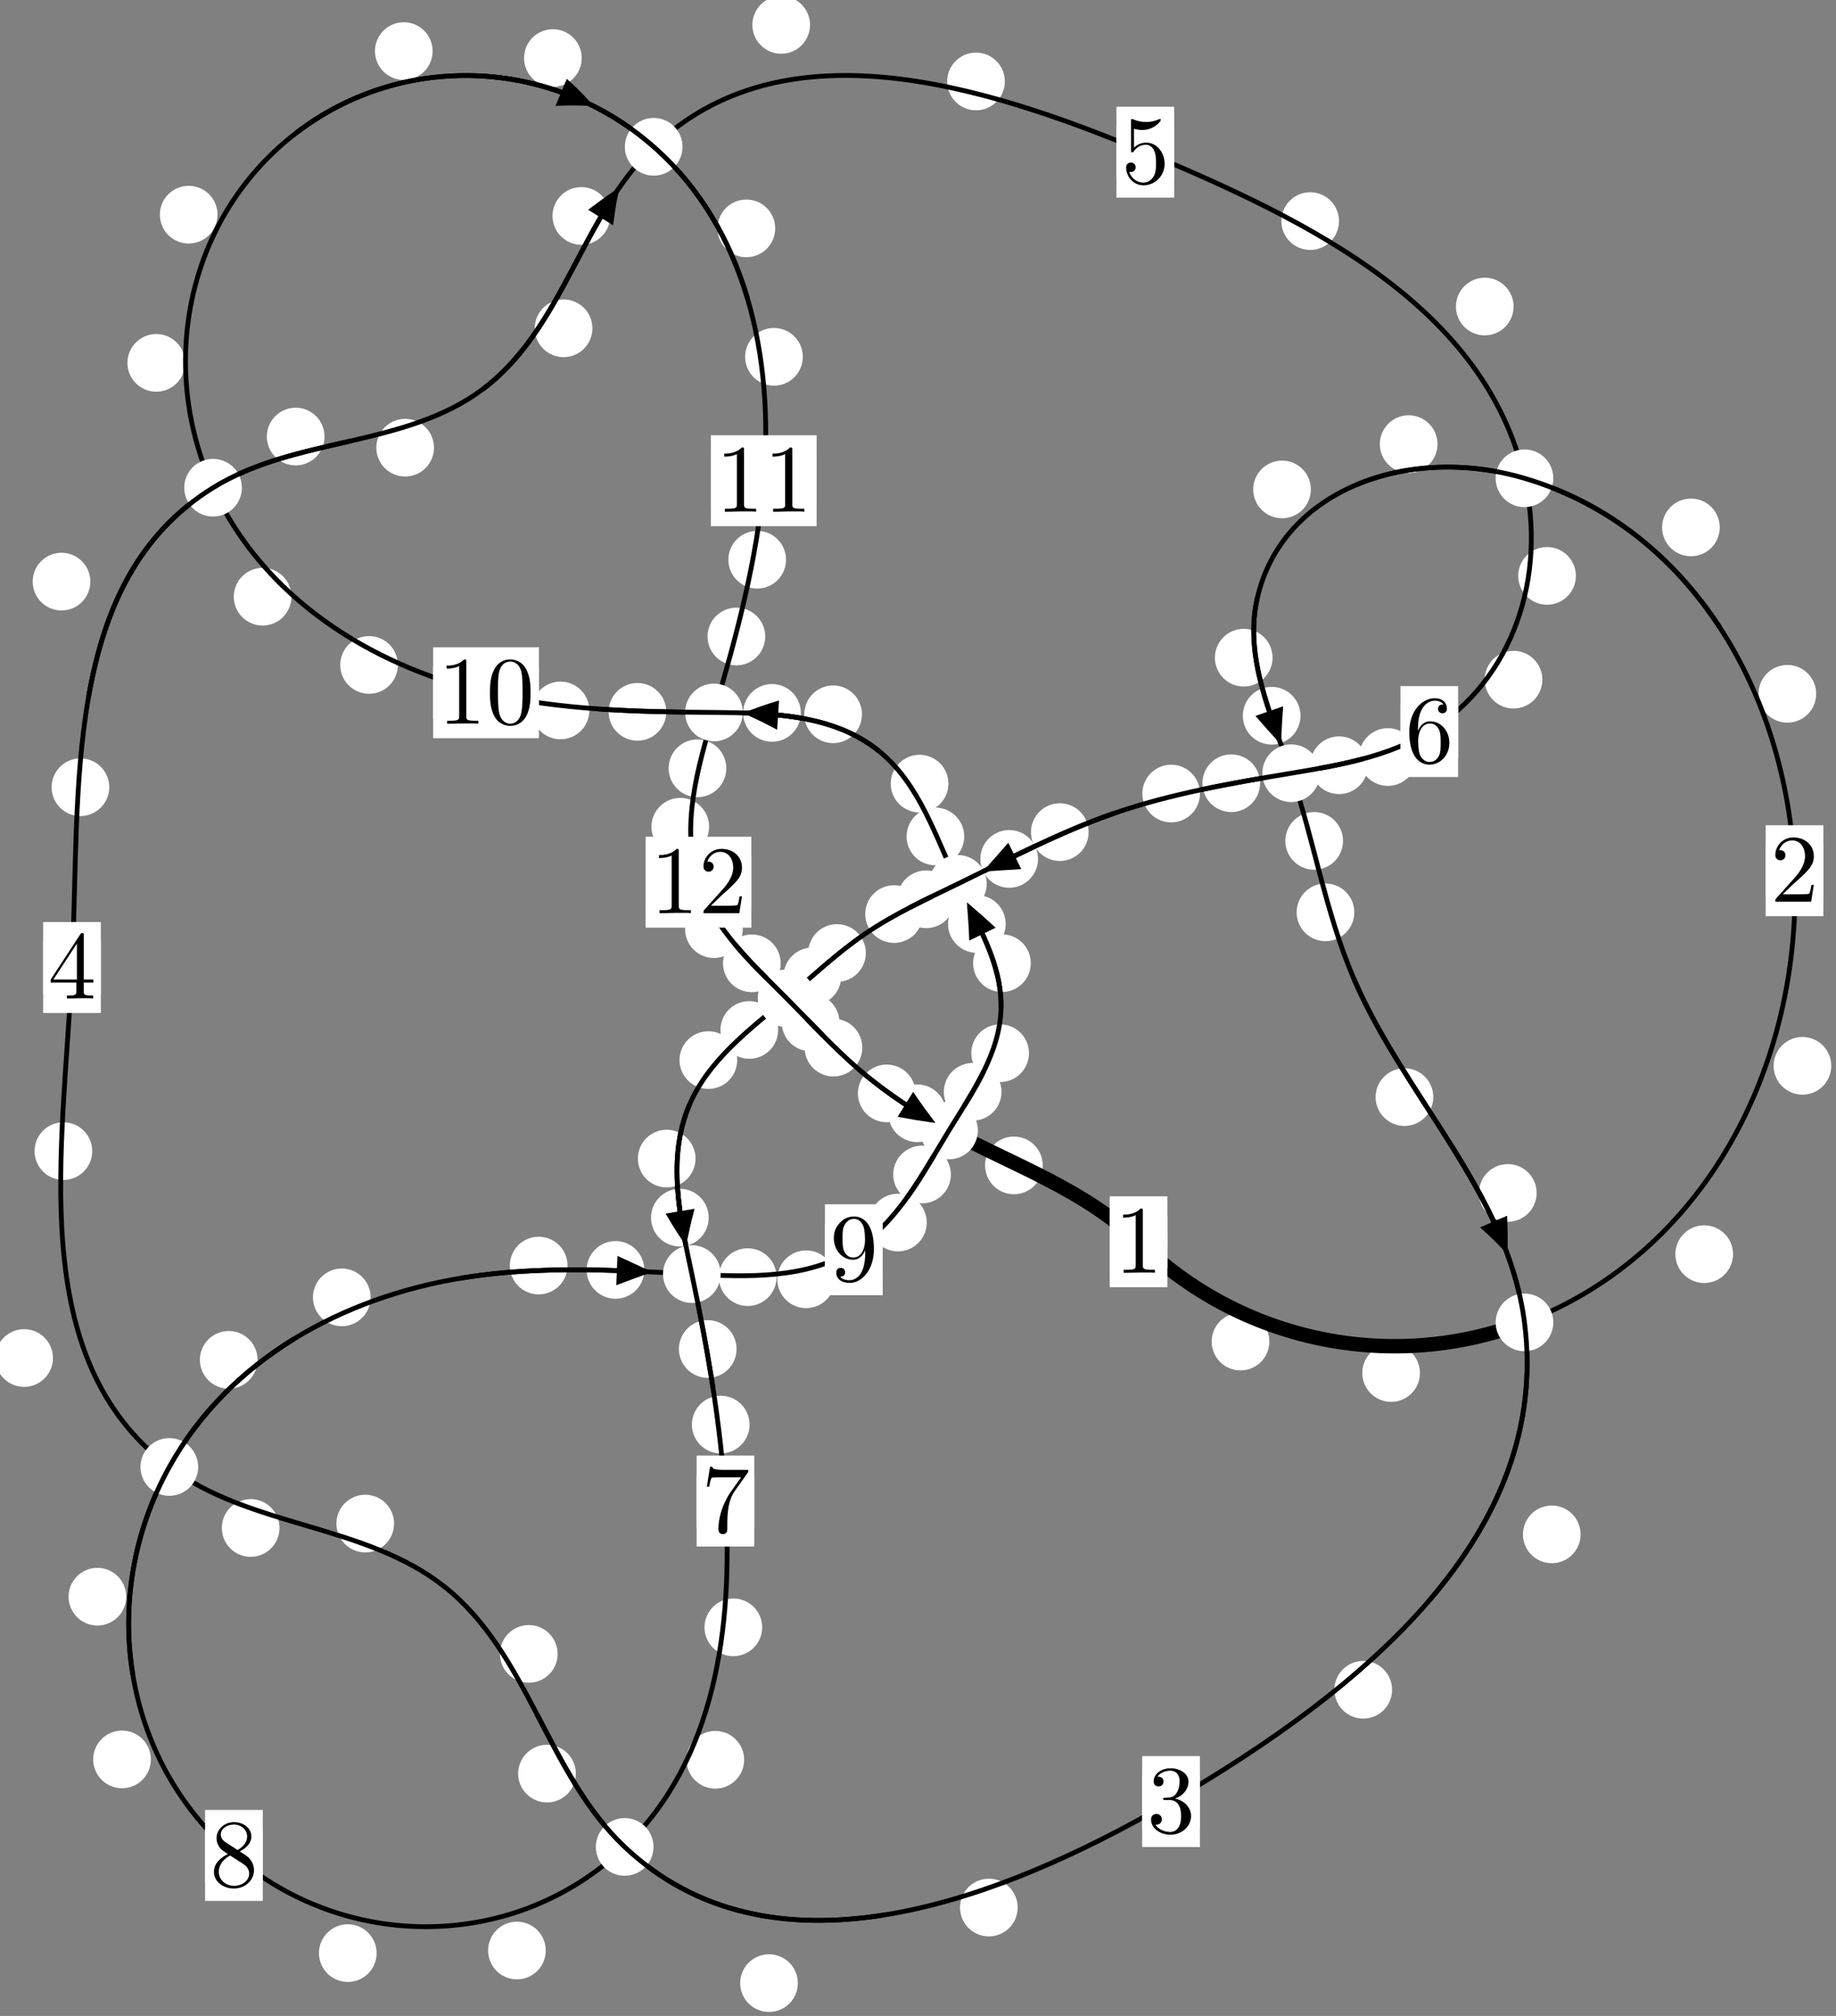 <?xml version="1.0"?>
<!-- Created by MetaPost 1.999 on 2021.07.05:2356 -->
<svg version="1.1" xmlns="http://www.w3.org/2000/svg" xmlns:xlink="http://www.w3.org/1999/xlink" width="190.286" height="208.851" viewBox="0 0 190.286 208.851">
<rect x="0" y="0" width="190.286" height="208.851" fill="#808080" stroke="none"/>
<!-- Original BoundingBox: -158.488724 -71.441132 31.797195 137.409637 -->
  <defs>
    <g transform="scale(0.01,0.01)" id="GLYPHcmr10_48">
      <path style="fill-rule: evenodd;" d="M460 -320C460 -400,455 -480,420 -554C374 -650,292 -666,250 -666C190 -666,117 -640,76 -547C44 -478,39 -400,39 -320C39 -245,43 -155,84 -79C127 2,200 22,249 22C303 22,379 1,423 -94C455 -163,460 -241,460 -320M249 -0C210 -0,151 -25,133 -121C122 -181,122 -273,122 -332C122 -396,122 -462,130 -516C149 -635,224 -644,249 -644C282 -644,348 -626,367 -527C377 -471,377 -395,377 -332C377 -257,377 -189,366 -125C351 -30,294 -0,249 -0"></path>
    </g>
    <g transform="scale(0.01,0.01)" id="GLYPHcmr10_49">
      <path style="fill-rule: evenodd;" d="M294 -640C294 -664,294 -666,271 -666C209 -602,121 -602,89 -602L89 -571C109 -571,168 -571,220 -597L220 -79C220 -43,217 -31,127 -31L95 -31L95 -0L257 -0L130 -3L217 -3L257 -3L297 -3L384 -3L419 -0L419 -31L387 -31C297 -31,294 -42,294 -79"></path>
    </g>
    <g transform="scale(0.01,0.01)" id="GLYPHcmr10_50">
      <path style="fill-rule: evenodd;" d="M127 -77L233 -180C389 -318,449 -372,449 -472C449 -586,359 -666,237 -666C124 -666,50 -574,50 -485C50 -429,100 -429,103 -429C120 -429,155 -441,155 -482C155 -508,137 -534,102 -534C94 -534,92 -534,89 -533C112 -598,166 -635,224 -635C315 -635,358 -554,358 -472C358 -392,308 -313,253 -251L61 -37C50 -26,50 -24,50 -0L421 -0L449 -174L424 -174C419 -144,412 -100,402 -85C395 -77,329 -77,307 -77"></path>
    </g>
    <g transform="scale(0.01,0.01)" id="GLYPHcmr10_51">
      <path style="fill-rule: evenodd;" d="M290 -352C372 -379,430 -449,430 -528C430 -610,342 -666,246 -666C145 -666,69 -606,69 -530C69 -497,91 -478,120 -478C151 -478,171 -500,171 -529C171 -579,124 -579,109 -579C140 -628,206 -641,242 -641C283 -641,338 -619,338 -529C338 -517,336 -459,310 -415C280 -367,246 -364,221 -363C213 -362,189 -360,182 -360C174 -359,167 -358,167 -348C167 -337,174 -337,191 -337L235 -337C317 -337,354 -269,354 -171C354 -35,285 -6,241 -6C198 -6,123 -23,88 -82C123 -77,154 -99,154 -137C154 -173,127 -193,98 -193C74 -193,42 -179,42 -135C42 -44,135 22,244 22C366 22,457 -69,457 -171C457 -253,394 -331,290 -352"></path>
    </g>
    <g transform="scale(0.01,0.01)" id="GLYPHcmr10_52">
      <path style="fill-rule: evenodd;" d="M294 -165L294 -78C294 -42,292 -31,218 -31L197 -31L197 -0L332 -0L238 -3L290 -3L332 -3L374 -3L427 -3L468 -0L468 -31L447 -31C373 -31,371 -42,371 -78L371 -165L471 -165L471 -196L371 -196L371 -651C371 -671,371 -677,355 -677C346 -677,343 -677,335 -665L28 -196L28 -165M300 -196L56 -196L300 -569"></path>
    </g>
    <g transform="scale(0.01,0.01)" id="GLYPHcmr10_53">
      <path style="fill-rule: evenodd;" d="M449 -201C449 -320,367 -420,259 -420C211 -420,168 -404,132 -369L132 -564C152 -558,185 -551,217 -551C340 -551,410 -642,410 -655C410 -661,407 -666,400 -666C399 -666,397 -666,392 -663C372 -654,323 -634,256 -634C216 -634,170 -641,123 -662C115 -665,113 -665,111 -665C101 -665,101 -657,101 -641L101 -345C101 -327,101 -319,115 -319C122 -319,124 -322,128 -328C139 -344,176 -398,257 -398C309 -398,334 -352,342 -334C358 -297,360 -258,360 -208C360 -173,360 -113,336 -71C312 -32,275 -6,229 -6C156 -6,99 -59,82 -118C85 -117,88 -116,99 -116C132 -116,149 -141,149 -165C149 -189,132 -214,99 -214C85 -214,50 -207,50 -161C50 -75,119 22,231 22C347 22,449 -74,449 -201"></path>
    </g>
    <g transform="scale(0.01,0.01)" id="GLYPHcmr10_54">
      <path style="fill-rule: evenodd;" d="M132 -328L132 -352C132 -605,256 -641,307 -641C331 -641,373 -635,395 -601C380 -601,340 -601,340 -556C340 -525,364 -510,386 -510C402 -510,432 -519,432 -558C432 -618,388 -666,305 -666C177 -666,42 -537,42 -316C42 -49,158 22,251 22C362 22,457 -72,457 -204C457 -331,368 -427,257 -427C189 -427,152 -376,132 -328M251 -6C188 -6,158 -66,152 -81C134 -128,134 -208,134 -226C134 -304,166 -404,256 -404C272 -404,318 -404,349 -342C367 -305,367 -254,367 -205C367 -157,367 -107,350 -71C320 -11,274 -6,251 -6"></path>
    </g>
    <g transform="scale(0.01,0.01)" id="GLYPHcmr10_55">
      <path style="fill-rule: evenodd;" d="M476 -609C485 -621,485 -623,485 -644L242 -644C120 -644,118 -657,114 -676L89 -676L56 -470L81 -470C84 -486,93 -549,106 -561C113 -567,191 -567,204 -567L411 -567C400 -551,321 -442,299 -409C209 -274,176 -135,176 -33C176 -23,176 22,222 22C268 22,268 -23,268 -33L268 -84C268 -139,271 -194,279 -248C283 -271,297 -357,341 -419"></path>
    </g>
    <g transform="scale(0.01,0.01)" id="GLYPHcmr10_56">
      <path style="fill-rule: evenodd;" d="M163 -457C117 -487,113 -521,113 -538C113 -599,178 -641,249 -641C322 -641,386 -589,386 -517C386 -460,347 -412,287 -377M309 -362C381 -399,430 -451,430 -517C430 -609,341 -666,250 -666C150 -666,69 -592,69 -499C69 -481,71 -436,113 -389C124 -377,161 -352,186 -335C128 -306,42 -250,42 -151C42 -45,144 22,249 22C362 22,457 -61,457 -168C457 -204,446 -249,408 -291C389 -312,373 -322,309 -362M209 -320L332 -242C360 -223,407 -193,407 -132C407 -58,332 -6,250 -6C164 -6,92 -68,92 -151C92 -209,124 -273,209 -320"></path>
    </g>
    <g transform="scale(0.01,0.01)" id="GLYPHcmr10_57">
      <path style="fill-rule: evenodd;" d="M367 -318L367 -286C367 -52,263 -6,205 -6C188 -6,134 -8,107 -42C151 -42,159 -71,159 -88C159 -119,135 -134,113 -134C97 -134,67 -125,67 -86C67 -19,121 22,206 22C335 22,457 -114,457 -329C457 -598,342 -666,253 -666C198 -666,149 -648,106 -603C65 -558,42 -516,42 -441C42 -316,130 -218,242 -218C303 -218,344 -260,367 -318M243 -241C227 -241,181 -241,150 -304C132 -341,132 -391,132 -440C132 -494,132 -541,153 -578C180 -628,218 -641,253 -641C299 -641,332 -607,349 -562C361 -530,365 -467,365 -421C365 -338,331 -241,243 -241"></path>
    </g>
  </defs>
  <path d="M131.556 138.987C131.556 138.194,131.241 137.434,130.681 136.874C130.12 136.313,129.36 135.998,128.567 135.998C127.775 135.998,127.015 136.313,126.454 136.874C125.894 137.434,125.579 138.194,125.579 138.987C125.579 139.78,125.894 140.54,126.454 141.1C127.015 141.661,127.775 141.976,128.567 141.976C129.36 141.976,130.12 141.661,130.681 141.1C131.241 140.54,131.556 139.78,131.556 138.987Z" style="fill: rgb(100%,100%,100%);stroke: none;"></path>
  <path d="M120.986 128.65C120.986 127.857,120.672 127.097,120.111 126.537C119.551 125.976,118.79 125.661,117.998 125.661C117.205 125.661,116.445 125.976,115.884 126.537C115.324 127.097,115.009 127.857,115.009 128.65C115.009 129.443,115.324 130.203,115.884 130.763C116.445 131.324,117.205 131.639,117.998 131.639C118.79 131.639,119.551 131.324,120.111 130.763C120.672 130.203,120.986 129.443,120.986 128.65Z" style="fill: rgb(100%,100%,100%);stroke: none;"></path>
  <path d="M179.616 129.932C179.616 129.139,179.301 128.379,178.74 127.818C178.18 127.258,177.42 126.943,176.627 126.943C175.834 126.943,175.074 127.258,174.514 127.818C173.953 128.379,173.638 129.139,173.638 129.932C173.638 130.724,173.953 131.484,174.514 132.045C175.074 132.605,175.834 132.92,176.627 132.92C177.42 132.92,178.18 132.605,178.74 132.045C179.301 131.484,179.616 130.724,179.616 129.932Z" style="fill: rgb(100%,100%,100%);stroke: none;"></path>
  <path d="M147.166 142.245C147.166 141.453,146.852 140.692,146.291 140.132C145.731 139.571,144.97 139.257,144.178 139.257C143.385 139.257,142.625 139.571,142.064 140.132C141.504 140.692,141.189 141.453,141.189 142.245C141.189 143.038,141.504 143.798,142.064 144.359C142.625 144.919,143.385 145.234,144.178 145.234C144.97 145.234,145.731 144.919,146.291 144.359C146.852 143.798,147.166 143.038,147.166 142.245Z" style="fill: rgb(100%,100%,100%);stroke: none;"></path>
  <path d="M188.234 71.879C188.234 71.086,187.92 70.326,187.359 69.766C186.799 69.205,186.038 68.89,185.246 68.89C184.453 68.89,183.693 69.205,183.132 69.766C182.572 70.326,182.257 71.086,182.257 71.879C182.257 72.672,182.572 73.432,183.132 73.992C183.693 74.553,184.453 74.868,185.246 74.868C186.038 74.868,186.799 74.553,187.359 73.992C187.92 73.432,188.234 72.672,188.234 71.879Z" style="fill: rgb(100%,100%,100%);stroke: none;"></path>
  <path d="M189.797 110.42C189.797 109.628,189.482 108.868,188.922 108.307C188.361 107.747,187.601 107.432,186.808 107.432C186.016 107.432,185.256 107.747,184.695 108.307C184.135 108.868,183.82 109.628,183.82 110.42C183.82 111.213,184.135 111.973,184.695 112.534C185.256 113.094,186.016 113.409,186.808 113.409C187.601 113.409,188.361 113.094,188.922 112.534C189.482 111.973,189.797 111.213,189.797 110.42Z" style="fill: rgb(100%,100%,100%);stroke: none;"></path>
  <path d="M148.986 46.011C148.986 45.218,148.671 44.458,148.11 43.898C147.55 43.337,146.79 43.022,145.997 43.022C145.204 43.022,144.444 43.337,143.884 43.898C143.323 44.458,143.008 45.218,143.008 46.011C143.008 46.804,143.323 47.564,143.884 48.124C144.444 48.685,145.204 49,145.997 49C146.79 49,147.55 48.685,148.11 48.124C148.671 47.564,148.986 46.804,148.986 46.011Z" style="fill: rgb(100%,100%,100%);stroke: none;"></path>
  <path d="M178.239 54.64C178.239 53.847,177.924 53.087,177.364 52.526C176.804 51.966,176.043 51.651,175.251 51.651C174.458 51.651,173.698 51.966,173.137 52.526C172.577 53.087,172.262 53.847,172.262 54.64C172.262 55.432,172.577 56.193,173.137 56.753C173.698 57.314,174.458 57.628,175.251 57.628C176.043 57.628,176.804 57.314,177.364 56.753C177.924 56.193,178.239 55.432,178.239 54.64Z" style="fill: rgb(100%,100%,100%);stroke: none;"></path>
  <path d="M131.891 68.136C131.891 67.343,131.576 66.583,131.015 66.023C130.455 65.462,129.695 65.147,128.902 65.147C128.109 65.147,127.349 65.462,126.789 66.023C126.228 66.583,125.913 67.343,125.913 68.136C125.913 68.929,126.228 69.689,126.789 70.249C127.349 70.81,128.109 71.125,128.902 71.125C129.695 71.125,130.455 70.81,131.015 70.249C131.576 69.689,131.891 68.929,131.891 68.136Z" style="fill: rgb(100%,100%,100%);stroke: none;"></path>
  <path d="M135.86 50.705C135.86 49.913,135.545 49.153,134.985 48.592C134.425 48.032,133.664 47.717,132.872 47.717C132.079 47.717,131.319 48.032,130.758 48.592C130.198 49.153,129.883 49.913,129.883 50.705C129.883 51.498,130.198 52.258,130.758 52.819C131.319 53.379,132.079 53.694,132.872 53.694C133.664 53.694,134.425 53.379,134.985 52.819C135.545 52.258,135.86 51.498,135.86 50.705Z" style="fill: rgb(100%,100%,100%);stroke: none;"></path>
  <path d="M139.192 87.117C139.192 86.325,138.877 85.565,138.316 85.004C137.756 84.444,136.996 84.129,136.203 84.129C135.41 84.129,134.65 84.444,134.09 85.004C133.529 85.565,133.214 86.325,133.214 87.117C133.214 87.91,133.529 88.67,134.09 89.231C134.65 89.791,135.41 90.106,136.203 90.106C136.996 90.106,137.756 89.791,138.316 89.231C138.877 88.67,139.192 87.91,139.192 87.117Z" style="fill: rgb(100%,100%,100%);stroke: none;"></path>
  <path d="M134.785 74.149C134.785 73.357,134.47 72.597,133.91 72.036C133.349 71.476,132.589 71.161,131.796 71.161C131.004 71.161,130.243 71.476,129.683 72.036C129.122 72.597,128.808 73.357,128.808 74.149C128.808 74.942,129.122 75.702,129.683 76.263C130.243 76.823,131.004 77.138,131.796 77.138C132.589 77.138,133.349 76.823,133.91 76.263C134.47 75.702,134.785 74.942,134.785 74.149Z" style="fill: rgb(100%,100%,100%);stroke: none;"></path>
  <path d="M148.549 113.66C148.549 112.868,148.234 112.107,147.673 111.547C147.113 110.986,146.353 110.672,145.56 110.672C144.767 110.672,144.007 110.986,143.447 111.547C142.886 112.107,142.571 112.868,142.571 113.66C142.571 114.453,142.886 115.213,143.447 115.774C144.007 116.334,144.767 116.649,145.56 116.649C146.353 116.649,147.113 116.334,147.673 115.774C148.234 115.213,148.549 114.453,148.549 113.66Z" style="fill: rgb(100%,100%,100%);stroke: none;"></path>
  <path d="M140.362 94.518C140.362 93.725,140.047 92.965,139.486 92.404C138.926 91.844,138.165 91.529,137.373 91.529C136.58 91.529,135.82 91.844,135.259 92.404C134.699 92.965,134.384 93.725,134.384 94.518C134.384 95.31,134.699 96.07,135.259 96.631C135.82 97.191,136.58 97.506,137.373 97.506C138.165 97.506,138.926 97.191,139.486 96.631C140.047 96.07,140.362 95.31,140.362 94.518Z" style="fill: rgb(100%,100%,100%);stroke: none;"></path>
  <path d="M163.817 158.962C163.817 158.169,163.502 157.409,162.942 156.848C162.381 156.288,161.621 155.973,160.828 155.973C160.036 155.973,159.275 156.288,158.715 156.848C158.155 157.409,157.84 158.169,157.84 158.962C157.84 159.754,158.155 160.514,158.715 161.075C159.275 161.635,160.036 161.95,160.828 161.95C161.621 161.95,162.381 161.635,162.942 161.075C163.502 160.514,163.817 159.754,163.817 158.962Z" style="fill: rgb(100%,100%,100%);stroke: none;"></path>
  <path d="M159.262 123.59C159.262 122.797,158.947 122.037,158.386 121.476C157.826 120.916,157.066 120.601,156.273 120.601C155.48 120.601,154.72 120.916,154.16 121.476C153.599 122.037,153.284 122.797,153.284 123.59C153.284 124.382,153.599 125.142,154.16 125.703C154.72 126.263,155.48 126.578,156.273 126.578C157.066 126.578,157.826 126.263,158.386 125.703C158.947 125.142,159.262 124.382,159.262 123.59Z" style="fill: rgb(100%,100%,100%);stroke: none;"></path>
  <path d="M105.474 197.622C105.474 196.83,105.159 196.069,104.599 195.509C104.038 194.948,103.278 194.633,102.485 194.633C101.693 194.633,100.933 194.948,100.372 195.509C99.812 196.069,99.497 196.83,99.497 197.622C99.497 198.415,99.812 199.175,100.372 199.736C100.933 200.296,101.693 200.611,102.485 200.611C103.278 200.611,104.038 200.296,104.599 199.736C105.159 199.175,105.474 198.415,105.474 197.622Z" style="fill: rgb(100%,100%,100%);stroke: none;"></path>
  <path d="M144.278 175.06C144.278 174.267,143.963 173.507,143.402 172.946C142.842 172.386,142.082 172.071,141.289 172.071C140.496 172.071,139.736 172.386,139.176 172.946C138.615 173.507,138.3 174.267,138.3 175.06C138.3 175.852,138.615 176.612,139.176 177.173C139.736 177.733,140.496 178.048,141.289 178.048C142.082 178.048,142.842 177.733,143.402 177.173C143.963 176.612,144.278 175.852,144.278 175.06Z" style="fill: rgb(100%,100%,100%);stroke: none;"></path>
  <path d="M59.68 183.747C59.68 182.954,59.365 182.194,58.805 181.633C58.244 181.073,57.484 180.758,56.691 180.758C55.899 180.758,55.139 181.073,54.578 181.633C54.018 182.194,53.703 182.954,53.703 183.747C53.703 184.539,54.018 185.3,54.578 185.86C55.139 186.421,55.899 186.736,56.691 186.736C57.484 186.736,58.244 186.421,58.805 185.86C59.365 185.3,59.68 184.539,59.68 183.747Z" style="fill: rgb(100%,100%,100%);stroke: none;"></path>
  <path d="M82.691 205.452C82.691 204.66,82.376 203.9,81.816 203.339C81.255 202.779,80.495 202.464,79.703 202.464C78.91 202.464,78.15 202.779,77.589 203.339C77.029 203.9,76.714 204.66,76.714 205.452C76.714 206.245,77.029 207.005,77.589 207.566C78.15 208.126,78.91 208.441,79.703 208.441C80.495 208.441,81.255 208.126,81.816 207.566C82.376 207.005,82.691 206.245,82.691 205.452Z" style="fill: rgb(100%,100%,100%);stroke: none;"></path>
  <path d="M40.843 157.843C40.843 157.05,40.528 156.29,39.968 155.729C39.407 155.169,38.647 154.854,37.854 154.854C37.062 154.854,36.301 155.169,35.741 155.729C35.18 156.29,34.865 157.05,34.865 157.843C34.865 158.635,35.18 159.396,35.741 159.956C36.301 160.516,37.062 160.831,37.854 160.831C38.647 160.831,39.407 160.516,39.968 159.956C40.528 159.396,40.843 158.635,40.843 157.843Z" style="fill: rgb(100%,100%,100%);stroke: none;"></path>
  <path d="M57.794 171.344C57.794 170.551,57.479 169.791,56.919 169.23C56.358 168.67,55.598 168.355,54.806 168.355C54.013 168.355,53.253 168.67,52.692 169.23C52.132 169.791,51.817 170.551,51.817 171.344C51.817 172.136,52.132 172.897,52.692 173.457C53.253 174.017,54.013 174.332,54.806 174.332C55.598 174.332,56.358 174.017,56.919 173.457C57.479 172.897,57.794 172.136,57.794 171.344Z" style="fill: rgb(100%,100%,100%);stroke: none;"></path>
  <path d="M5.489 140.692C5.489 139.899,5.174 139.139,4.613 138.579C4.053 138.018,3.293 137.703,2.5 137.703C1.707 137.703,0.947 138.018,0.387 138.579C-0.174 139.139,-0.489 139.899,-0.489 140.692C-0.489 141.485,-0.174 142.245,0.387 142.805C0.947 143.366,1.707 143.681,2.5 143.681C3.293 143.681,4.053 143.366,4.613 142.805C5.174 142.245,5.489 141.485,5.489 140.692Z" style="fill: rgb(100%,100%,100%);stroke: none;"></path>
  <path d="M28.967 158.298C28.967 157.506,28.653 156.745,28.092 156.185C27.532 155.624,26.771 155.31,25.979 155.31C25.186 155.31,24.426 155.624,23.865 156.185C23.305 156.745,22.99 157.506,22.99 158.298C22.99 159.091,23.305 159.851,23.865 160.412C24.426 160.972,25.186 161.287,25.979 161.287C26.771 161.287,27.532 160.972,28.092 160.412C28.653 159.851,28.967 159.091,28.967 158.298Z" style="fill: rgb(100%,100%,100%);stroke: none;"></path>
  <path d="M11.325 81.556C11.325 80.763,11.01 80.003,10.45 79.443C9.889 78.882,9.129 78.567,8.336 78.567C7.544 78.567,6.784 78.882,6.223 79.443C5.663 80.003,5.348 80.763,5.348 81.556C5.348 82.349,5.663 83.109,6.223 83.669C6.784 84.23,7.544 84.545,8.336 84.545C9.129 84.545,9.889 84.23,10.45 83.669C11.01 83.109,11.325 82.349,11.325 81.556Z" style="fill: rgb(100%,100%,100%);stroke: none;"></path>
  <path d="M9.559 119.256C9.559 118.464,9.244 117.703,8.684 117.143C8.123 116.582,7.363 116.268,6.571 116.268C5.778 116.268,5.018 116.582,4.457 117.143C3.897 117.703,3.582 118.464,3.582 119.256C3.582 120.049,3.897 120.809,4.457 121.37C5.018 121.93,5.778 122.245,6.571 122.245C7.363 122.245,8.123 121.93,8.684 121.37C9.244 120.809,9.559 120.049,9.559 119.256Z" style="fill: rgb(100%,100%,100%);stroke: none;"></path>
  <path d="M33.634 45.226C33.634 44.433,33.319 43.673,32.758 43.113C32.198 42.552,31.438 42.237,30.645 42.237C29.852 42.237,29.092 42.552,28.532 43.113C27.971 43.673,27.656 44.433,27.656 45.226C27.656 46.019,27.971 46.779,28.532 47.339C29.092 47.9,29.852 48.215,30.645 48.215C31.438 48.215,32.198 47.9,32.758 47.339C33.319 46.779,33.634 46.019,33.634 45.226Z" style="fill: rgb(100%,100%,100%);stroke: none;"></path>
  <path d="M9.364 60.255C9.364 59.462,9.049 58.702,8.489 58.142C7.928 57.581,7.168 57.266,6.375 57.266C5.583 57.266,4.822 57.581,4.262 58.142C3.701 58.702,3.387 59.462,3.387 60.255C3.387 61.048,3.701 61.808,4.262 62.368C4.822 62.929,5.583 63.244,6.375 63.244C7.168 63.244,7.928 62.929,8.489 62.368C9.049 61.808,9.364 61.048,9.364 60.255Z" style="fill: rgb(100%,100%,100%);stroke: none;"></path>
  <path d="M61.398 34.012C61.398 33.22,61.083 32.459,60.523 31.899C59.962 31.339,59.202 31.024,58.409 31.024C57.617 31.024,56.857 31.339,56.296 31.899C55.736 32.459,55.421 33.22,55.421 34.012C55.421 34.805,55.736 35.565,56.296 36.126C56.857 36.686,57.617 37.001,58.409 37.001C59.202 37.001,59.962 36.686,60.523 36.126C61.083 35.565,61.398 34.805,61.398 34.012Z" style="fill: rgb(100%,100%,100%);stroke: none;"></path>
  <path d="M44.979 46.38C44.979 45.588,44.664 44.828,44.104 44.267C43.543 43.707,42.783 43.392,41.99 43.392C41.198 43.392,40.438 43.707,39.877 44.267C39.317 44.828,39.002 45.588,39.002 46.38C39.002 47.173,39.317 47.933,39.877 48.494C40.438 49.054,41.198 49.369,41.99 49.369C42.783 49.369,43.543 49.054,44.104 48.494C44.664 47.933,44.979 47.173,44.979 46.38Z" style="fill: rgb(100%,100%,100%);stroke: none;"></path>
  <path d="M83.954 2.579C83.954 1.786,83.639 1.026,83.078 0.466C82.518 -0.095,81.758 -0.41,80.965 -0.41C80.172 -0.41,79.412 -0.095,78.852 0.466C78.291 1.026,77.976 1.786,77.976 2.579C77.976 3.372,78.291 4.132,78.852 4.692C79.412 5.253,80.172 5.568,80.965 5.568C81.758 5.568,82.518 5.253,83.078 4.692C83.639 4.132,83.954 3.372,83.954 2.579Z" style="fill: rgb(100%,100%,100%);stroke: none;"></path>
  <path d="M63.24 22.371C63.24 21.578,62.925 20.818,62.364 20.258C61.804 19.697,61.044 19.382,60.251 19.382C59.458 19.382,58.698 19.697,58.138 20.258C57.577 20.818,57.262 21.578,57.262 22.371C57.262 23.164,57.577 23.924,58.138 24.484C58.698 25.045,59.458 25.36,60.251 25.36C61.044 25.36,61.804 25.045,62.364 24.484C62.925 23.924,63.24 23.164,63.24 22.371Z" style="fill: rgb(100%,100%,100%);stroke: none;"></path>
  <path d="M138.778 22.906C138.778 22.113,138.463 21.353,137.903 20.792C137.342 20.232,136.582 19.917,135.789 19.917C134.997 19.917,134.236 20.232,133.676 20.792C133.115 21.353,132.801 22.113,132.801 22.906C132.801 23.698,133.115 24.458,133.676 25.019C134.236 25.579,134.997 25.894,135.789 25.894C136.582 25.894,137.342 25.579,137.903 25.019C138.463 24.458,138.778 23.698,138.778 22.906Z" style="fill: rgb(100%,100%,100%);stroke: none;"></path>
  <path d="M104.143 8.439C104.143 7.646,103.828 6.886,103.268 6.326C102.708 5.765,101.947 5.45,101.155 5.45C100.362 5.45,99.602 5.765,99.041 6.326C98.481 6.886,98.166 7.646,98.166 8.439C98.166 9.232,98.481 9.992,99.041 10.552C99.602 11.113,100.362 11.428,101.155 11.428C101.947 11.428,102.708 11.113,103.268 10.552C103.828 9.992,104.143 9.232,104.143 8.439Z" style="fill: rgb(100%,100%,100%);stroke: none;"></path>
  <path d="M163.329 59.663C163.329 58.87,163.014 58.11,162.453 57.55C161.893 56.989,161.133 56.674,160.34 56.674C159.547 56.674,158.787 56.989,158.227 57.55C157.666 58.11,157.351 58.87,157.351 59.663C157.351 60.456,157.666 61.216,158.227 61.776C158.787 62.337,159.547 62.652,160.34 62.652C161.133 62.652,161.893 62.337,162.453 61.776C163.014 61.216,163.329 60.456,163.329 59.663Z" style="fill: rgb(100%,100%,100%);stroke: none;"></path>
  <path d="M156.871 31.758C156.871 30.966,156.556 30.206,155.996 29.645C155.436 29.085,154.675 28.77,153.883 28.77C153.09 28.77,152.33 29.085,151.769 29.645C151.209 30.206,150.894 30.966,150.894 31.758C150.894 32.551,151.209 33.311,151.769 33.872C152.33 34.432,153.09 34.747,153.883 34.747C154.675 34.747,155.436 34.432,155.996 33.872C156.556 33.311,156.871 32.551,156.871 31.758Z" style="fill: rgb(100%,100%,100%);stroke: none;"></path>
  <path d="M146.829 78.43C146.829 77.637,146.514 76.877,145.954 76.317C145.393 75.756,144.633 75.441,143.84 75.441C143.048 75.441,142.288 75.756,141.727 76.317C141.167 76.877,140.852 77.637,140.852 78.43C140.852 79.223,141.167 79.983,141.727 80.543C142.288 81.104,143.048 81.419,143.84 81.419C144.633 81.419,145.393 81.104,145.954 80.543C146.514 79.983,146.829 79.223,146.829 78.43Z" style="fill: rgb(100%,100%,100%);stroke: none;"></path>
  <path d="M159.852 70.413C159.852 69.62,159.537 68.86,158.976 68.299C158.416 67.739,157.656 67.424,156.863 67.424C156.07 67.424,155.31 67.739,154.75 68.299C154.189 68.86,153.874 69.62,153.874 70.413C153.874 71.205,154.189 71.966,154.75 72.526C155.31 73.087,156.07 73.402,156.863 73.402C157.656 73.402,158.416 73.087,158.976 72.526C159.537 71.966,159.852 71.205,159.852 70.413Z" style="fill: rgb(100%,100%,100%);stroke: none;"></path>
  <path d="M130.599 81.142C130.599 80.349,130.284 79.589,129.724 79.029C129.163 78.468,128.403 78.153,127.611 78.153C126.818 78.153,126.058 78.468,125.497 79.029C124.937 79.589,124.622 80.349,124.622 81.142C124.622 81.935,124.937 82.695,125.497 83.255C126.058 83.816,126.818 84.131,127.611 84.131C128.403 84.131,129.163 83.816,129.724 83.255C130.284 82.695,130.599 81.935,130.599 81.142Z" style="fill: rgb(100%,100%,100%);stroke: none;"></path>
  <path d="M141.771 79.277C141.771 78.485,141.456 77.725,140.895 77.164C140.335 76.604,139.575 76.289,138.782 76.289C137.989 76.289,137.229 76.604,136.669 77.164C136.108 77.725,135.793 78.485,135.793 79.277C135.793 80.07,136.108 80.83,136.669 81.391C137.229 81.951,137.989 82.266,138.782 82.266C139.575 82.266,140.335 81.951,140.895 81.391C141.456 80.83,141.771 80.07,141.771 79.277Z" style="fill: rgb(100%,100%,100%);stroke: none;"></path>
  <path d="M112.828 86.209C112.828 85.416,112.513 84.656,111.953 84.095C111.392 83.535,110.632 83.22,109.839 83.22C109.047 83.22,108.287 83.535,107.726 84.095C107.166 84.656,106.851 85.416,106.851 86.209C106.851 87.001,107.166 87.761,107.726 88.322C108.287 88.882,109.047 89.197,109.839 89.197C110.632 89.197,111.392 88.882,111.953 88.322C112.513 87.761,112.828 87.001,112.828 86.209Z" style="fill: rgb(100%,100%,100%);stroke: none;"></path>
  <path d="M124.372 82.212C124.372 81.419,124.057 80.659,123.497 80.099C122.936 79.538,122.176 79.223,121.384 79.223C120.591 79.223,119.831 79.538,119.27 80.099C118.71 80.659,118.395 81.419,118.395 82.212C118.395 83.005,118.71 83.765,119.27 84.325C119.831 84.886,120.591 85.201,121.384 85.201C122.176 85.201,122.936 84.886,123.497 84.325C124.057 83.765,124.372 83.005,124.372 82.212Z" style="fill: rgb(100%,100%,100%);stroke: none;"></path>
  <path d="M98.979 93.166C98.979 92.373,98.664 91.613,98.104 91.052C97.543 90.492,96.783 90.177,95.99 90.177C95.198 90.177,94.438 90.492,93.877 91.052C93.317 91.613,93.002 92.373,93.002 93.166C93.002 93.958,93.317 94.719,93.877 95.279C94.438 95.84,95.198 96.154,95.99 96.154C96.783 96.154,97.543 95.84,98.104 95.279C98.664 94.719,98.979 93.958,98.979 93.166Z" style="fill: rgb(100%,100%,100%);stroke: none;"></path>
  <path d="M107.583 88.984C107.583 88.191,107.268 87.431,106.707 86.871C106.147 86.31,105.387 85.995,104.594 85.995C103.801 85.995,103.041 86.31,102.481 86.871C101.92 87.431,101.605 88.191,101.605 88.984C101.605 89.777,101.92 90.537,102.481 91.097C103.041 91.658,103.801 91.973,104.594 91.973C105.387 91.973,106.147 91.658,106.707 91.097C107.268 90.537,107.583 89.777,107.583 88.984Z" style="fill: rgb(100%,100%,100%);stroke: none;"></path>
  <path d="M89.737 98.733C89.737 97.94,89.422 97.18,88.861 96.62C88.301 96.059,87.541 95.744,86.748 95.744C85.955 95.744,85.195 96.059,84.635 96.62C84.074 97.18,83.759 97.94,83.759 98.733C83.759 99.526,84.074 100.286,84.635 100.846C85.195 101.407,85.955 101.722,86.748 101.722C87.541 101.722,88.301 101.407,88.861 100.846C89.422 100.286,89.737 99.526,89.737 98.733Z" style="fill: rgb(100%,100%,100%);stroke: none;"></path>
  <path d="M95.65 94.698C95.65 93.906,95.335 93.145,94.775 92.585C94.214 92.024,93.454 91.71,92.661 91.71C91.869 91.71,91.109 92.024,90.548 92.585C89.988 93.145,89.673 93.906,89.673 94.698C89.673 95.491,89.988 96.251,90.548 96.812C91.109 97.372,91.869 97.687,92.661 97.687C93.454 97.687,94.214 97.372,94.775 96.812C95.335 96.251,95.65 95.491,95.65 94.698Z" style="fill: rgb(100%,100%,100%);stroke: none;"></path>
  <path d="M80.646 106.704C80.646 105.911,80.331 105.151,79.771 104.59C79.21 104.03,78.45 103.715,77.657 103.715C76.865 103.715,76.104 104.03,75.544 104.59C74.983 105.151,74.668 105.911,74.668 106.704C74.668 107.496,74.983 108.257,75.544 108.817C76.104 109.378,76.865 109.692,77.657 109.692C78.45 109.692,79.21 109.378,79.771 108.817C80.331 108.257,80.646 107.496,80.646 106.704Z" style="fill: rgb(100%,100%,100%);stroke: none;"></path>
  <path d="M87.186 101.155C87.186 100.362,86.871 99.602,86.31 99.042C85.75 98.481,84.99 98.166,84.197 98.166C83.404 98.166,82.644 98.481,82.084 99.042C81.523 99.602,81.208 100.362,81.208 101.155C81.208 101.948,81.523 102.708,82.084 103.268C82.644 103.829,83.404 104.144,84.197 104.144C84.99 104.144,85.75 103.829,86.31 103.268C86.871 102.708,87.186 101.948,87.186 101.155Z" style="fill: rgb(100%,100%,100%);stroke: none;"></path>
  <path d="M72.087 120.028C72.087 119.236,71.772 118.476,71.212 117.915C70.652 117.355,69.891 117.04,69.099 117.04C68.306 117.04,67.546 117.355,66.985 117.915C66.425 118.476,66.11 119.236,66.11 120.028C66.11 120.821,66.425 121.581,66.985 122.142C67.546 122.702,68.306 123.017,69.099 123.017C69.891 123.017,70.652 122.702,71.212 122.142C71.772 121.581,72.087 120.821,72.087 120.028Z" style="fill: rgb(100%,100%,100%);stroke: none;"></path>
  <path d="M76.405 109.826C76.405 109.033,76.09 108.273,75.529 107.712C74.969 107.152,74.209 106.837,73.416 106.837C72.623 106.837,71.863 107.152,71.303 107.712C70.742 108.273,70.427 109.033,70.427 109.826C70.427 110.618,70.742 111.379,71.303 111.939C71.863 112.5,72.623 112.814,73.416 112.814C74.209 112.814,74.969 112.5,75.529 111.939C76.09 111.379,76.405 110.618,76.405 109.826Z" style="fill: rgb(100%,100%,100%);stroke: none;"></path>
  <path d="M76.338 139.756C76.338 138.964,76.024 138.203,75.463 137.643C74.903 137.083,74.142 136.768,73.35 136.768C72.557 136.768,71.797 137.083,71.236 137.643C70.676 138.203,70.361 138.964,70.361 139.756C70.361 140.549,70.676 141.309,71.236 141.87C71.797 142.43,72.557 142.745,73.35 142.745C74.142 142.745,74.903 142.43,75.463 141.87C76.024 141.309,76.338 140.549,76.338 139.756Z" style="fill: rgb(100%,100%,100%);stroke: none;"></path>
  <path d="M73.451 126.147C73.451 125.355,73.136 124.595,72.575 124.034C72.015 123.474,71.255 123.159,70.462 123.159C69.669 123.159,68.909 123.474,68.349 124.034C67.788 124.595,67.473 125.355,67.473 126.147C67.473 126.94,67.788 127.7,68.349 128.261C68.909 128.821,69.669 129.136,70.462 129.136C71.255 129.136,72.015 128.821,72.575 128.261C73.136 127.7,73.451 126.94,73.451 126.147Z" style="fill: rgb(100%,100%,100%);stroke: none;"></path>
  <path d="M78.993 168.593C78.993 167.801,78.678 167.041,78.117 166.48C77.557 165.92,76.796 165.605,76.004 165.605C75.211 165.605,74.451 165.92,73.89 166.48C73.33 167.041,73.015 167.801,73.015 168.593C73.015 169.386,73.33 170.146,73.89 170.707C74.451 171.267,75.211 171.582,76.004 171.582C76.796 171.582,77.557 171.267,78.117 170.707C78.678 170.146,78.993 169.386,78.993 168.593Z" style="fill: rgb(100%,100%,100%);stroke: none;"></path>
  <path d="M77.686 147.589C77.686 146.796,77.371 146.036,76.81 145.476C76.25 144.915,75.49 144.6,74.697 144.6C73.904 144.6,73.144 144.915,72.584 145.476C72.023 146.036,71.708 146.796,71.708 147.589C71.708 148.382,72.023 149.142,72.584 149.702C73.144 150.263,73.904 150.578,74.697 150.578C75.49 150.578,76.25 150.263,76.81 149.702C77.371 149.142,77.686 148.382,77.686 147.589Z" style="fill: rgb(100%,100%,100%);stroke: none;"></path>
  <path d="M56.564 202.073C56.564 201.281,56.249 200.521,55.689 199.96C55.128 199.4,54.368 199.085,53.576 199.085C52.783 199.085,52.023 199.4,51.462 199.96C50.902 200.521,50.587 201.281,50.587 202.073C50.587 202.866,50.902 203.626,51.462 204.187C52.023 204.747,52.783 205.062,53.576 205.062C54.368 205.062,55.128 204.747,55.689 204.187C56.249 203.626,56.564 202.866,56.564 202.073Z" style="fill: rgb(100%,100%,100%);stroke: none;"></path>
  <path d="M77.126 182.314C77.126 181.521,76.811 180.761,76.25 180.2C75.69 179.64,74.93 179.325,74.137 179.325C73.344 179.325,72.584 179.64,72.024 180.2C71.463 180.761,71.148 181.521,71.148 182.314C71.148 183.106,71.463 183.867,72.024 184.427C72.584 184.988,73.344 185.303,74.137 185.303C74.93 185.303,75.69 184.988,76.25 184.427C76.811 183.867,77.126 183.106,77.126 182.314Z" style="fill: rgb(100%,100%,100%);stroke: none;"></path>
  <path d="M15.636 182.275C15.636 181.483,15.321 180.723,14.76 180.162C14.2 179.602,13.44 179.287,12.647 179.287C11.854 179.287,11.094 179.602,10.534 180.162C9.973 180.723,9.658 181.483,9.658 182.275C9.658 183.068,9.973 183.828,10.534 184.389C11.094 184.949,11.854 185.264,12.647 185.264C13.44 185.264,14.2 184.949,14.76 184.389C15.321 183.828,15.636 183.068,15.636 182.275Z" style="fill: rgb(100%,100%,100%);stroke: none;"></path>
  <path d="M39.034 202.343C39.034 201.551,38.719 200.79,38.159 200.23C37.598 199.67,36.838 199.355,36.045 199.355C35.253 199.355,34.493 199.67,33.932 200.23C33.372 200.79,33.057 201.551,33.057 202.343C33.057 203.136,33.372 203.896,33.932 204.457C34.493 205.017,35.253 205.332,36.045 205.332C36.838 205.332,37.598 205.017,38.159 204.457C38.719 203.896,39.034 203.136,39.034 202.343Z" style="fill: rgb(100%,100%,100%);stroke: none;"></path>
  <path d="M26.693 140.88C26.693 140.087,26.378 139.327,25.818 138.766C25.257 138.206,24.497 137.891,23.704 137.891C22.912 137.891,22.151 138.206,21.591 138.766C21.031 139.327,20.716 140.087,20.716 140.88C20.716 141.672,21.031 142.433,21.591 142.993C22.151 143.554,22.912 143.868,23.704 143.868C24.497 143.868,25.257 143.554,25.818 142.993C26.378 142.433,26.693 141.672,26.693 140.88Z" style="fill: rgb(100%,100%,100%);stroke: none;"></path>
  <path d="M13.083 165.417C13.083 164.625,12.768 163.865,12.207 163.304C11.647 162.744,10.887 162.429,10.094 162.429C9.301 162.429,8.541 162.744,7.981 163.304C7.42 163.865,7.105 164.625,7.105 165.417C7.105 166.21,7.42 166.97,7.981 167.531C8.541 168.091,9.301 168.406,10.094 168.406C10.887 168.406,11.647 168.091,12.207 167.531C12.768 166.97,13.083 166.21,13.083 165.417Z" style="fill: rgb(100%,100%,100%);stroke: none;"></path>
  <path d="M58.818 131.115C58.818 130.322,58.503 129.562,57.943 129.001C57.382 128.441,56.622 128.126,55.829 128.126C55.037 128.126,54.277 128.441,53.716 129.001C53.156 129.562,52.841 130.322,52.841 131.115C52.841 131.907,53.156 132.668,53.716 133.228C54.277 133.788,55.037 134.103,55.829 134.103C56.622 134.103,57.382 133.788,57.943 133.228C58.503 132.668,58.818 131.907,58.818 131.115Z" style="fill: rgb(100%,100%,100%);stroke: none;"></path>
  <path d="M38.412 134.406C38.412 133.614,38.097 132.853,37.536 132.293C36.976 131.733,36.216 131.418,35.423 131.418C34.63 131.418,33.87 131.733,33.31 132.293C32.749 132.853,32.434 133.614,32.434 134.406C32.434 135.199,32.749 135.959,33.31 136.52C33.87 137.08,34.63 137.395,35.423 137.395C36.216 137.395,36.976 137.08,37.536 136.52C38.097 135.959,38.412 135.199,38.412 134.406Z" style="fill: rgb(100%,100%,100%);stroke: none;"></path>
  <path d="M80.485 132.311C80.485 131.518,80.17 130.758,79.609 130.198C79.049 129.637,78.289 129.322,77.496 129.322C76.703 129.322,75.943 129.637,75.383 130.198C74.822 130.758,74.507 131.518,74.507 132.311C74.507 133.104,74.822 133.864,75.383 134.424C75.943 134.985,76.703 135.3,77.496 135.3C78.289 135.3,79.049 134.985,79.609 134.424C80.17 133.864,80.485 133.104,80.485 132.311Z" style="fill: rgb(100%,100%,100%);stroke: none;"></path>
  <path d="M66.779 131.564C66.779 130.771,66.464 130.011,65.904 129.45C65.343 128.89,64.583 128.575,63.79 128.575C62.998 128.575,62.238 128.89,61.677 129.45C61.117 130.011,60.802 130.771,60.802 131.564C60.802 132.356,61.117 133.116,61.677 133.677C62.238 134.237,62.998 134.552,63.79 134.552C64.583 134.552,65.343 134.237,65.904 133.677C66.464 133.116,66.779 132.356,66.779 131.564Z" style="fill: rgb(100%,100%,100%);stroke: none;"></path>
  <path d="M96.052 126.657C96.052 125.864,95.737 125.104,95.177 124.543C94.616 123.983,93.856 123.668,93.064 123.668C92.271 123.668,91.511 123.983,90.95 124.543C90.39 125.104,90.075 125.864,90.075 126.657C90.075 127.449,90.39 128.209,90.95 128.77C91.511 129.33,92.271 129.645,93.064 129.645C93.856 129.645,94.616 129.33,95.177 128.77C95.737 128.209,96.052 127.449,96.052 126.657Z" style="fill: rgb(100%,100%,100%);stroke: none;"></path>
  <path d="M86.538 132.533C86.538 131.74,86.223 130.98,85.662 130.42C85.102 129.859,84.342 129.544,83.549 129.544C82.756 129.544,81.996 129.859,81.436 130.42C80.875 130.98,80.56 131.74,80.56 132.533C80.56 133.326,80.875 134.086,81.436 134.646C81.996 135.207,82.756 135.522,83.549 135.522C84.342 135.522,85.102 135.207,85.662 134.646C86.223 134.086,86.538 133.326,86.538 132.533Z" style="fill: rgb(100%,100%,100%);stroke: none;"></path>
  <path d="M103.798 113.113C103.798 112.32,103.483 111.56,102.922 110.999C102.362 110.439,101.602 110.124,100.809 110.124C100.016 110.124,99.256 110.439,98.695 110.999C98.135 111.56,97.82 112.32,97.82 113.113C97.82 113.905,98.135 114.666,98.695 115.226C99.256 115.786,100.016 116.101,100.809 116.101C101.602 116.101,102.362 115.786,102.922 115.226C103.483 114.666,103.798 113.905,103.798 113.113Z" style="fill: rgb(100%,100%,100%);stroke: none;"></path>
  <path d="M98.551 121.676C98.551 120.884,98.236 120.124,97.676 119.563C97.115 119.003,96.355 118.688,95.562 118.688C94.77 118.688,94.01 119.003,93.449 119.563C92.889 120.124,92.574 120.884,92.574 121.676C92.574 122.469,92.889 123.229,93.449 123.79C94.01 124.35,94.77 124.665,95.562 124.665C96.355 124.665,97.115 124.35,97.676 123.79C98.236 123.229,98.551 122.469,98.551 121.676Z" style="fill: rgb(100%,100%,100%);stroke: none;"></path>
  <path d="M106.833 99.785C106.833 98.993,106.518 98.233,105.957 97.672C105.397 97.112,104.637 96.797,103.844 96.797C103.051 96.797,102.291 97.112,101.731 97.672C101.17 98.233,100.855 98.993,100.855 99.785C100.855 100.578,101.17 101.338,101.731 101.899C102.291 102.459,103.051 102.774,103.844 102.774C104.637 102.774,105.397 102.459,105.957 101.899C106.518 101.338,106.833 100.578,106.833 99.785Z" style="fill: rgb(100%,100%,100%);stroke: none;"></path>
  <path d="M106.644 109.111C106.644 108.318,106.33 107.558,105.769 106.997C105.209 106.437,104.448 106.122,103.656 106.122C102.863 106.122,102.103 106.437,101.542 106.997C100.982 107.558,100.667 108.318,100.667 109.111C100.667 109.903,100.982 110.663,101.542 111.224C102.103 111.784,102.863 112.099,103.656 112.099C104.448 112.099,105.209 111.784,105.769 111.224C106.33 110.663,106.644 109.903,106.644 109.111Z" style="fill: rgb(100%,100%,100%);stroke: none;"></path>
  <path d="M99.934 86.659C99.934 85.866,99.619 85.106,99.059 84.545C98.498 83.985,97.738 83.67,96.945 83.67C96.153 83.67,95.393 83.985,94.832 84.545C94.272 85.106,93.957 85.866,93.957 86.659C93.957 87.451,94.272 88.212,94.832 88.772C95.393 89.332,96.153 89.647,96.945 89.647C97.738 89.647,98.498 89.332,99.059 88.772C99.619 88.212,99.934 87.451,99.934 86.659Z" style="fill: rgb(100%,100%,100%);stroke: none;"></path>
  <path d="M104.233 95.726C104.233 94.933,103.918 94.173,103.358 93.613C102.797 93.052,102.037 92.737,101.244 92.737C100.452 92.737,99.691 93.052,99.131 93.613C98.571 94.173,98.256 94.933,98.256 95.726C98.256 96.519,98.571 97.279,99.131 97.839C99.691 98.4,100.452 98.715,101.244 98.715C102.037 98.715,102.797 98.4,103.358 97.839C103.918 97.279,104.233 96.519,104.233 95.726Z" style="fill: rgb(100%,100%,100%);stroke: none;"></path>
  <path d="M89.335 74.003C89.335 73.21,89.02 72.45,88.46 71.889C87.899 71.329,87.139 71.014,86.346 71.014C85.554 71.014,84.794 71.329,84.233 71.889C83.673 72.45,83.358 73.21,83.358 74.003C83.358 74.795,83.673 75.555,84.233 76.116C84.794 76.676,85.554 76.991,86.346 76.991C87.139 76.991,87.899 76.676,88.46 76.116C89.02 75.555,89.335 74.795,89.335 74.003Z" style="fill: rgb(100%,100%,100%);stroke: none;"></path>
  <path d="M98.294 81.185C98.294 80.392,97.979 79.632,97.419 79.071C96.858 78.511,96.098 78.196,95.306 78.196C94.513 78.196,93.753 78.511,93.192 79.071C92.632 79.632,92.317 80.392,92.317 81.185C92.317 81.977,92.632 82.737,93.192 83.298C93.753 83.858,94.513 84.173,95.306 84.173C96.098 84.173,96.858 83.858,97.419 83.298C97.979 82.737,98.294 81.977,98.294 81.185Z" style="fill: rgb(100%,100%,100%);stroke: none;"></path>
  <path d="M69.056 73.747C69.056 72.955,68.741 72.194,68.18 71.634C67.62 71.073,66.86 70.759,66.067 70.759C65.274 70.759,64.514 71.073,63.954 71.634C63.393 72.194,63.078 72.955,63.078 73.747C63.078 74.54,63.393 75.3,63.954 75.861C64.514 76.421,65.274 76.736,66.067 76.736C66.86 76.736,67.62 76.421,68.18 75.861C68.741 75.3,69.056 74.54,69.056 73.747Z" style="fill: rgb(100%,100%,100%);stroke: none;"></path>
  <path d="M83.001 73.857C83.001 73.065,82.686 72.305,82.125 71.744C81.565 71.184,80.805 70.869,80.012 70.869C79.219 70.869,78.459 71.184,77.899 71.744C77.338 72.305,77.023 73.065,77.023 73.857C77.023 74.65,77.338 75.41,77.899 75.971C78.459 76.531,79.219 76.846,80.012 76.846C80.805 76.846,81.565 76.531,82.125 75.971C82.686 75.41,83.001 74.65,83.001 73.857Z" style="fill: rgb(100%,100%,100%);stroke: none;"></path>
  <path d="M41.239 68.889C41.239 68.096,40.924 67.336,40.364 66.775C39.803 66.215,39.043 65.9,38.25 65.9C37.458 65.9,36.697 66.215,36.137 66.775C35.576 67.336,35.262 68.096,35.262 68.889C35.262 69.681,35.576 70.442,36.137 71.002C36.697 71.563,37.458 71.877,38.25 71.877C39.043 71.877,39.803 71.563,40.364 71.002C40.924 70.442,41.239 69.681,41.239 68.889Z" style="fill: rgb(100%,100%,100%);stroke: none;"></path>
  <path d="M61.08 73.602C61.08 72.809,60.765 72.049,60.204 71.488C59.644 70.928,58.883 70.613,58.091 70.613C57.298 70.613,56.538 70.928,55.977 71.488C55.417 72.049,55.102 72.809,55.102 73.602C55.102 74.394,55.417 75.154,55.977 75.715C56.538 76.275,57.298 76.59,58.091 76.59C58.883 76.59,59.644 76.275,60.204 75.715C60.765 75.154,61.08 74.394,61.08 73.602Z" style="fill: rgb(100%,100%,100%);stroke: none;"></path>
  <path d="M19.186 37.594C19.186 36.801,18.871 36.041,18.31 35.48C17.75 34.92,16.989 34.605,16.197 34.605C15.404 34.605,14.644 34.92,14.083 35.48C13.523 36.041,13.208 36.801,13.208 37.594C13.208 38.386,13.523 39.146,14.083 39.707C14.644 40.267,15.404 40.582,16.197 40.582C16.989 40.582,17.75 40.267,18.31 39.707C18.871 39.146,19.186 38.386,19.186 37.594Z" style="fill: rgb(100%,100%,100%);stroke: none;"></path>
  <path d="M30.206 61.818C30.206 61.026,29.891 60.266,29.331 59.705C28.77 59.145,28.01 58.83,27.217 58.83C26.425 58.83,25.665 59.145,25.104 59.705C24.544 60.266,24.229 61.026,24.229 61.818C24.229 62.611,24.544 63.371,25.104 63.932C25.665 64.492,26.425 64.807,27.217 64.807C28.01 64.807,28.77 64.492,29.331 63.932C29.891 63.371,30.206 62.611,30.206 61.818Z" style="fill: rgb(100%,100%,100%);stroke: none;"></path>
  <path d="M44.838 5.294C44.838 4.501,44.523 3.741,43.962 3.181C43.402 2.62,42.642 2.305,41.849 2.305C41.056 2.305,40.296 2.62,39.736 3.181C39.175 3.741,38.86 4.501,38.86 5.294C38.86 6.087,39.175 6.847,39.736 7.407C40.296 7.968,41.056 8.283,41.849 8.283C42.642 8.283,43.402 7.968,43.962 7.407C44.523 6.847,44.838 6.087,44.838 5.294Z" style="fill: rgb(100%,100%,100%);stroke: none;"></path>
  <path d="M22.545 22.24C22.545 21.448,22.23 20.688,21.67 20.127C21.109 19.567,20.349 19.252,19.556 19.252C18.764 19.252,18.003 19.567,17.443 20.127C16.882 20.688,16.568 21.448,16.568 22.24C16.568 23.033,16.882 23.793,17.443 24.354C18.003 24.914,18.764 25.229,19.556 25.229C20.349 25.229,21.109 24.914,21.67 24.354C22.23 23.793,22.545 23.033,22.545 22.24Z" style="fill: rgb(100%,100%,100%);stroke: none;"></path>
  <path d="M80.343 23.66C80.343 22.867,80.028 22.107,79.467 21.546C78.907 20.986,78.147 20.671,77.354 20.671C76.561 20.671,75.801 20.986,75.24 21.546C74.68 22.107,74.365 22.867,74.365 23.66C74.365 24.452,74.68 25.213,75.24 25.773C75.801 26.333,76.561 26.648,77.354 26.648C78.147 26.648,78.907 26.333,79.467 25.773C80.028 25.213,80.343 24.452,80.343 23.66Z" style="fill: rgb(100%,100%,100%);stroke: none;"></path>
  <path d="M60.291 6.016C60.291 5.223,59.976 4.463,59.415 3.902C58.855 3.342,58.094 3.027,57.302 3.027C56.509 3.027,55.749 3.342,55.188 3.902C54.628 4.463,54.313 5.223,54.313 6.016C54.313 6.808,54.628 7.569,55.188 8.129C55.749 8.69,56.509 9.005,57.302 9.005C58.094 9.005,58.855 8.69,59.415 8.129C59.976 7.569,60.291 6.808,60.291 6.016Z" style="fill: rgb(100%,100%,100%);stroke: none;"></path>
  <path d="M81.466 57.987C81.466 57.195,81.151 56.435,80.591 55.874C80.03 55.314,79.27 54.999,78.478 54.999C77.685 54.999,76.925 55.314,76.364 55.874C75.804 56.435,75.489 57.195,75.489 57.987C75.489 58.78,75.804 59.54,76.364 60.101C76.925 60.661,77.685 60.976,78.478 60.976C79.27 60.976,80.03 60.661,80.591 60.101C81.151 59.54,81.466 58.78,81.466 57.987Z" style="fill: rgb(100%,100%,100%);stroke: none;"></path>
  <path d="M83.206 36.966C83.206 36.173,82.891 35.413,82.33 34.852C81.77 34.292,81.01 33.977,80.217 33.977C79.424 33.977,78.664 34.292,78.103 34.852C77.543 35.413,77.228 36.173,77.228 36.966C77.228 37.758,77.543 38.519,78.103 39.079C78.664 39.64,79.424 39.954,80.217 39.954C81.01 39.954,81.77 39.64,82.33 39.079C82.891 38.519,83.206 37.758,83.206 36.966Z" style="fill: rgb(100%,100%,100%);stroke: none;"></path>
  <path d="M75.275 79.596C75.275 78.803,74.96 78.043,74.4 77.482C73.839 76.922,73.079 76.607,72.286 76.607C71.494 76.607,70.733 76.922,70.173 77.482C69.612 78.043,69.298 78.803,69.298 79.596C69.298 80.389,69.612 81.149,70.173 81.709C70.733 82.27,71.494 82.585,72.286 82.585C73.079 82.585,73.839 82.27,74.4 81.709C74.96 81.149,75.275 80.389,75.275 79.596Z" style="fill: rgb(100%,100%,100%);stroke: none;"></path>
  <path d="M79.308 65.941C79.308 65.149,78.993 64.389,78.433 63.828C77.872 63.268,77.112 62.953,76.32 62.953C75.527 62.953,74.767 63.268,74.206 63.828C73.646 64.389,73.331 65.149,73.331 65.941C73.331 66.734,73.646 67.494,74.206 68.055C74.767 68.615,75.527 68.93,76.32 68.93C77.112 68.93,77.872 68.615,78.433 68.055C78.993 67.494,79.308 66.734,79.308 65.941Z" style="fill: rgb(100%,100%,100%);stroke: none;"></path>
  <path d="M76.98 96.261C76.98 95.468,76.665 94.708,76.105 94.147C75.544 93.587,74.784 93.272,73.991 93.272C73.199 93.272,72.439 93.587,71.878 94.147C71.318 94.708,71.003 95.468,71.003 96.261C71.003 97.053,71.318 97.814,71.878 98.374C72.439 98.935,73.199 99.25,73.991 99.25C74.784 99.25,75.544 98.935,76.105 98.374C76.665 97.814,76.98 97.053,76.98 96.261Z" style="fill: rgb(100%,100%,100%);stroke: none;"></path>
  <path d="M73.495 85.651C73.495 84.858,73.18 84.098,72.619 83.538C72.059 82.977,71.299 82.662,70.506 82.662C69.713 82.662,68.953 82.977,68.393 83.538C67.832 84.098,67.517 84.858,67.517 85.651C67.517 86.444,67.832 87.204,68.393 87.764C68.953 88.325,69.713 88.64,70.506 88.64C71.299 88.64,72.059 88.325,72.619 87.764C73.18 87.204,73.495 86.444,73.495 85.651Z" style="fill: rgb(100%,100%,100%);stroke: none;"></path>
  <path d="M86.998 105.92C86.998 105.128,86.683 104.367,86.122 103.807C85.562 103.246,84.802 102.932,84.009 102.932C83.216 102.932,82.456 103.246,81.896 103.807C81.335 104.367,81.02 105.128,81.02 105.92C81.02 106.713,81.335 107.473,81.896 108.034C82.456 108.594,83.216 108.909,84.009 108.909C84.802 108.909,85.562 108.594,86.122 108.034C86.683 107.473,86.998 106.713,86.998 105.92Z" style="fill: rgb(100%,100%,100%);stroke: none;"></path>
  <path d="M80.912 99.801C80.912 99.008,80.597 98.248,80.036 97.688C79.476 97.127,78.716 96.812,77.923 96.812C77.13 96.812,76.37 97.127,75.81 97.688C75.249 98.248,74.934 99.008,74.934 99.801C74.934 100.594,75.249 101.354,75.81 101.914C76.37 102.475,77.13 102.79,77.923 102.79C78.716 102.79,79.476 102.475,80.036 101.914C80.597 101.354,80.912 100.594,80.912 99.801Z" style="fill: rgb(100%,100%,100%);stroke: none;"></path>
  <path d="M94.891 113.276C94.891 112.484,94.576 111.723,94.016 111.163C93.455 110.602,92.695 110.288,91.903 110.288C91.11 110.288,90.35 110.602,89.789 111.163C89.229 111.723,88.914 112.484,88.914 113.276C88.914 114.069,89.229 114.829,89.789 115.39C90.35 115.95,91.11 116.265,91.903 116.265C92.695 116.265,93.455 115.95,94.016 115.39C94.576 114.829,94.891 114.069,94.891 113.276Z" style="fill: rgb(100%,100%,100%);stroke: none;"></path>
  <path d="M89.371 108.535C89.371 107.742,89.056 106.982,88.496 106.422C87.935 105.861,87.175 105.546,86.383 105.546C85.59 105.546,84.83 105.861,84.269 106.422C83.709 106.982,83.394 107.742,83.394 108.535C83.394 109.328,83.709 110.088,84.269 110.648C84.83 111.209,85.59 111.524,86.383 111.524C87.175 111.524,87.935 111.209,88.496 110.648C89.056 110.088,89.371 109.328,89.371 108.535Z" style="fill: rgb(100%,100%,100%);stroke: none;"></path>
  <path d="M108.071 120.736C108.071 119.943,107.756 119.183,107.195 118.622C106.635 118.062,105.875 117.747,105.082 117.747C104.289 117.747,103.529 118.062,102.969 118.622C102.408 119.183,102.093 119.943,102.093 120.736C102.093 121.528,102.408 122.289,102.969 122.849C103.529 123.41,104.289 123.724,105.082 123.724C105.875 123.724,106.635 123.41,107.195 122.849C107.756 122.289,108.071 121.528,108.071 120.736Z" style="fill: rgb(100%,100%,100%);stroke: none;"></path>
  <path d="M98.044 115.332C98.044 114.54,97.729 113.779,97.169 113.219C96.608 112.658,95.848 112.344,95.055 112.344C94.263 112.344,93.503 112.658,92.942 113.219C92.382 113.779,92.067 114.54,92.067 115.332C92.067 116.125,92.382 116.885,92.942 117.446C93.503 118.006,94.263 118.321,95.055 118.321C95.848 118.321,96.608 118.006,97.169 117.446C97.729 116.885,98.044 116.125,98.044 115.332Z" style="fill: rgb(100%,100%,100%);stroke: none;"></path>
  <path d="M117.998 128.65C128.567 138.987,144.178 142.245,158 137C176.627 129.932,186.808 110.42,185.989 90.208C185.246 71.879,175.251 54.64,158 49.551C145.997 46.011,132.872 50.705,130.305 61.975C128.902 68.136,131.796 74.149,133.82 80.106C136.203 87.117,137.373 94.518,140.287 101.331C145.56 113.66,156.273 123.59,158 137C160.828 158.962,141.289 175.06,121.367 186.643C102.485 197.622,79.703 205.452,64.743 191.341C56.691 183.747,54.806 171.344,46.109 164.417C37.854 157.843,25.979 158.298,17.549 151.977C2.5 140.692,6.571 119.256,7.462 100.233C8.336 81.556,6.375 60.255,22.082 50.529C30.645 45.226,41.99 46.38,50.075 40.291C58.409 34.012,60.251 22.371,67.748 15.208C80.965 2.579,101.155 8.439,118.704 15.769C135.789 22.906,153.883 31.758,158 49.551C160.34 59.663,156.863 70.413,148.133 75.788C143.84 78.43,138.782 79.277,133.82 80.106C127.611 81.142,121.384 82.212,115.431 84.273C109.839 86.209,104.594 88.984,99.274 91.57C95.99 93.166,92.661 94.698,89.644 96.757C86.748 98.733,84.197 101.155,81.525 103.422C77.657 106.704,73.416 109.826,71.433 114.513C69.099 120.028,70.462 126.147,71.703 131.995C73.35 139.756,74.697 147.589,75.19 155.509C76.004 168.593,74.137 182.314,64.743 191.341C53.576 202.073,36.045 202.343,24.245 192.222C12.647 182.275,10.094 165.417,17.549 151.977C23.704 140.88,35.423 134.406,48 132.378C55.829 131.115,63.79 131.564,71.703 131.995C77.496 132.311,83.549 132.533,88.493 129.48C93.064 126.657,95.562 121.676,98.359 117.112C100.809 113.113,103.656 109.111,103.751 104.405C103.844 99.785,101.244 95.726,99.274 91.57C96.945 86.659,95.306 81.185,91.044 77.768C86.346 74.003,80.012 73.857,73.995 73.81C66.067 73.747,58.091 73.602,50.371 71.768C38.25 68.889,27.217 61.818,22.082 50.529C16.197 37.594,19.556 22.24,30.798 13.695C41.849 5.294,57.302 6.016,67.748 15.208C77.354 23.66,80.217 36.966,79.154 49.806C78.478 57.987,76.32 65.941,73.995 73.81C72.286 79.596,70.506 85.651,72.392 91.393C73.991 96.261,77.923 99.801,81.525 103.422C84.009 105.92,86.383 108.535,89.056 110.831C91.903 113.276,95.055 115.332,98.359 117.112C105.082 120.736,112.52 123.293,117.998 128.65" style="stroke:rgb(0%,0%,0%); stroke-width: 0.498;stroke-linecap: round;stroke-linejoin: round;stroke-miterlimit: 10;fill: none;"></path>
  <path d="M117.998 128.65C128.567 138.987,144.178 142.245,158 137" style="stroke:rgb(0%,0%,0%); stroke-width: 1.494;stroke-linecap: round;stroke-linejoin: round;stroke-miterlimit: 10;fill: none;"></path>
  <path d="M98.359 117.112C105.082 120.736,112.52 123.293,117.998 128.65" style="stroke:rgb(0%,0%,0%); stroke-width: 1.494;stroke-linecap: round;stroke-linejoin: round;stroke-miterlimit: 10;fill: none;"></path>
  <path d="M160.989 137C160.989 136.207,160.674 135.447,160.113 134.887C159.553 134.326,158.793 134.011,158 134.011C157.207 134.011,156.447 134.326,155.887 134.887C155.326 135.447,155.011 136.207,155.011 137C155.011 137.793,155.326 138.553,155.887 139.113C156.447 139.674,157.207 139.989,158 139.989C158.793 139.989,159.553 139.674,160.113 139.113C160.674 138.553,160.989 137.793,160.989 137Z" style="fill: rgb(100%,100%,100%);stroke: none;"></path>
  <path d="M150.473 118.76C154.027 124.46,157.136 130.295,158 137C159.414 147.981,155.236 157.496,148.215 165.713" style="stroke:rgb(0%,0%,0%); stroke-width: 0.498;stroke-linecap: round;stroke-linejoin: round;stroke-miterlimit: 10;fill: none;"></path>
  <path d="M136.809 80.106C136.809 79.313,136.494 78.553,135.934 77.992C135.373 77.432,134.613 77.117,133.82 77.117C133.028 77.117,132.267 77.432,131.707 77.992C131.147 78.553,130.832 79.313,130.832 80.106C130.832 80.898,131.147 81.658,131.707 82.219C132.267 82.779,133.028 83.094,133.82 83.094C134.613 83.094,135.373 82.779,135.934 82.219C136.494 81.658,136.809 80.898,136.809 80.106Z" style="fill: rgb(100%,100%,100%);stroke: none;"></path>
  <path d="M141.227 78.627C138.806 79.273,136.301 79.692,133.82 80.106C130.715 80.624,127.606 81.15,124.529 81.805" style="stroke:rgb(0%,0%,0%); stroke-width: 0.498;stroke-linecap: round;stroke-linejoin: round;stroke-miterlimit: 10;fill: none;"></path>
  <path d="M67.732 191.341C67.732 190.549,67.417 189.789,66.856 189.228C66.296 188.668,65.536 188.353,64.743 188.353C63.95 188.353,63.19 188.668,62.63 189.228C62.069 189.789,61.754 190.549,61.754 191.341C61.754 192.134,62.069 192.894,62.63 193.455C63.19 194.015,63.95 194.33,64.743 194.33C65.536 194.33,66.296 194.015,66.856 193.455C67.417 192.894,67.732 192.134,67.732 191.341Z" style="fill: rgb(100%,100%,100%);stroke: none;"></path>
  <path d="M91.584 198.401C81.658 199.967,72.223 198.397,64.743 191.341C60.717 187.544,58.233 182.545,55.668 177.629" style="stroke:rgb(0%,0%,0%); stroke-width: 0.498;stroke-linecap: round;stroke-linejoin: round;stroke-miterlimit: 10;fill: none;"></path>
  <path d="M25.07 50.529C25.07 49.736,24.755 48.976,24.195 48.416C23.634 47.855,22.874 47.54,22.082 47.54C21.289 47.54,20.529 47.855,19.968 48.416C19.408 48.976,19.093 49.736,19.093 50.529C19.093 51.322,19.408 52.082,19.968 52.642C20.529 53.203,21.289 53.518,22.082 53.518C22.874 53.518,23.634 53.203,24.195 52.642C24.755 52.082,25.07 51.322,25.07 50.529Z" style="fill: rgb(100%,100%,100%);stroke: none;"></path>
  <path d="M9.21 72.024C10.792 63.149,14.228 55.392,22.082 50.529C26.363 47.878,31.341 46.84,36.258 45.705" style="stroke:rgb(0%,0%,0%); stroke-width: 0.498;stroke-linecap: round;stroke-linejoin: round;stroke-miterlimit: 10;fill: none;"></path>
  <path d="M160.989 49.551C160.989 48.759,160.674 47.999,160.113 47.438C159.553 46.878,158.793 46.563,158 46.563C157.207 46.563,156.447 46.878,155.887 47.438C155.326 47.999,155.011 48.759,155.011 49.551C155.011 50.344,155.326 51.104,155.887 51.665C156.447 52.225,157.207 52.54,158 52.54C158.793 52.54,159.553 52.225,160.113 51.665C160.674 51.104,160.989 50.344,160.989 49.551Z" style="fill: rgb(100%,100%,100%);stroke: none;"></path>
  <path d="M178.185 64.914C173.437 57.677,166.625 52.096,158 49.551C151.998 47.781,145.716 48.07,140.614 50.209" style="stroke:rgb(0%,0%,0%); stroke-width: 0.498;stroke-linecap: round;stroke-linejoin: round;stroke-miterlimit: 10;fill: none;"></path>
  <path d="M102.263 91.57C102.263 90.777,101.948 90.017,101.387 89.456C100.827 88.896,100.067 88.581,99.274 88.581C98.481 88.581,97.721 88.896,97.161 89.456C96.6 90.017,96.285 90.777,96.285 91.57C96.285 92.362,96.6 93.123,97.161 93.683C97.721 94.244,98.481 94.559,99.274 94.559C100.067 94.559,100.827 94.244,101.387 93.683C101.948 93.123,102.263 92.362,102.263 91.57Z" style="fill: rgb(100%,100%,100%);stroke: none;"></path>
  <path d="M107.251 87.678C104.575 88.937,101.934 90.277,99.274 91.57C97.632 92.368,95.979 93.15,94.359 93.99" style="stroke:rgb(0%,0%,0%); stroke-width: 0.498;stroke-linecap: round;stroke-linejoin: round;stroke-miterlimit: 10;fill: none;"></path>
  <path d="M74.691 131.995C74.691 131.202,74.377 130.442,73.816 129.882C73.256 129.321,72.495 129.006,71.703 129.006C70.91 129.006,70.15 129.321,69.589 129.882C69.029 130.442,68.714 131.202,68.714 131.995C68.714 132.788,69.029 133.548,69.589 134.108C70.15 134.669,70.91 134.984,71.703 134.984C72.495 134.984,73.256 134.669,73.816 134.108C74.377 133.548,74.691 132.788,74.691 131.995Z" style="fill: rgb(100%,100%,100%);stroke: none;"></path>
  <path d="M70.227 123.129C70.431 126.08,71.082 129.071,71.703 131.995C72.526 135.876,73.275 139.774,73.879 143.693" style="stroke:rgb(0%,0%,0%); stroke-width: 0.498;stroke-linecap: round;stroke-linejoin: round;stroke-miterlimit: 10;fill: none;"></path>
  <path d="M20.538 151.977C20.538 151.184,20.223 150.424,19.662 149.864C19.102 149.303,18.342 148.988,17.549 148.988C16.756 148.988,15.996 149.303,15.436 149.864C14.875 150.424,14.56 151.184,14.56 151.977C14.56 152.77,14.875 153.53,15.436 154.09C15.996 154.651,16.756 154.966,17.549 154.966C18.342 154.966,19.102 154.651,19.662 154.09C20.223 153.53,20.538 152.77,20.538 151.977Z" style="fill: rgb(100%,100%,100%);stroke: none;"></path>
  <path d="M13.752 173.41C12.596 166.272,13.821 158.697,17.549 151.977C20.627 146.428,25.095 142.036,30.366 138.777" style="stroke:rgb(0%,0%,0%); stroke-width: 0.498;stroke-linecap: round;stroke-linejoin: round;stroke-miterlimit: 10;fill: none;"></path>
  <path d="M101.347 117.112C101.347 116.32,101.032 115.559,100.472 114.999C99.911 114.439,99.151 114.124,98.359 114.124C97.566 114.124,96.806 114.439,96.245 114.999C95.685 115.559,95.37 116.32,95.37 117.112C95.37 117.905,95.685 118.665,96.245 119.226C96.806 119.786,97.566 120.101,98.359 120.101C99.151 120.101,99.911 119.786,100.472 119.226C101.032 118.665,101.347 117.905,101.347 117.112Z" style="fill: rgb(100%,100%,100%);stroke: none;"></path>
  <path d="M94.091 123.949C95.637 121.78,96.961 119.394,98.359 117.112C99.584 115.113,100.908 113.112,101.938 111.023" style="stroke:rgb(0%,0%,0%); stroke-width: 0.498;stroke-linecap: round;stroke-linejoin: round;stroke-miterlimit: 10;fill: none;"></path>
  <path d="M76.984 73.81C76.984 73.017,76.669 72.257,76.109 71.697C75.548 71.136,74.788 70.821,73.995 70.821C73.203 70.821,72.442 71.136,71.882 71.697C71.322 72.257,71.007 73.017,71.007 73.81C71.007 74.603,71.322 75.363,71.882 75.923C72.442 76.484,73.203 76.799,73.995 76.799C74.788 76.799,75.548 76.484,76.109 75.923C76.669 75.363,76.984 74.603,76.984 73.81Z" style="fill: rgb(100%,100%,100%);stroke: none;"></path>
  <path d="M83.014 74.395C80.091 73.882,77.004 73.834,73.995 73.81C70.031 73.779,66.055 73.727,62.105 73.453" style="stroke:rgb(0%,0%,0%); stroke-width: 0.498;stroke-linecap: round;stroke-linejoin: round;stroke-miterlimit: 10;fill: none;"></path>
  <path d="M70.737 15.208C70.737 14.415,70.422 13.655,69.862 13.094C69.301 12.534,68.541 12.219,67.748 12.219C66.956 12.219,66.195 12.534,65.635 13.094C65.074 13.655,64.76 14.415,64.76 15.208C64.76 16,65.074 16.761,65.635 17.321C66.195 17.881,66.956 18.196,67.748 18.196C68.541 18.196,69.301 17.881,69.862 17.321C70.422 16.761,70.737 16,70.737 15.208Z" style="fill: rgb(100%,100%,100%);stroke: none;"></path>
  <path d="M49.5 7.854C56.05 8.133,62.525 10.612,67.748 15.208C72.551 19.434,75.668 24.873,77.452 30.861" style="stroke:rgb(0%,0%,0%); stroke-width: 0.498;stroke-linecap: round;stroke-linejoin: round;stroke-miterlimit: 10;fill: none;"></path>
  <path d="M84.513 103.422C84.513 102.63,84.199 101.869,83.638 101.309C83.078 100.749,82.317 100.434,81.525 100.434C80.732 100.434,79.972 100.749,79.411 101.309C78.851 101.869,78.536 102.63,78.536 103.422C78.536 104.215,78.851 104.975,79.411 105.536C79.972 106.096,80.732 106.411,81.525 106.411C82.317 106.411,83.078 106.096,83.638 105.536C84.199 104.975,84.513 104.215,84.513 103.422Z" style="fill: rgb(100%,100%,100%);stroke: none;"></path>
  <path d="M76.208 97.875C77.841 99.821,79.724 101.612,81.525 103.422C82.767 104.671,83.981 105.949,85.219 107.202" style="stroke:rgb(0%,0%,0%); stroke-width: 0.498;stroke-linecap: round;stroke-linejoin: round;stroke-miterlimit: 10;fill: none;"></path>
  <path d="M130.305 61.975C129.183 66.904,130.81 71.738,132.543 76.524" style="stroke:rgb(0%,0%,0%); stroke-width: 0.498;stroke-linecap: round;stroke-linejoin: round;stroke-miterlimit: 10;fill: none;"></path>
  <path d="M130.544 74.287C131.195 75.042,131.867 75.785,132.543 76.524C132.588 75.524,132.638 74.523,132.711 73.529Z" style="stroke:rgb(0%,0%,0%); stroke-width: 0.498;fill: rgb(0%,0%,0%);"></path>
  <path d="M140.287 101.331C144.505 111.195,152.205 119.522,156.001 129.325" style="stroke:rgb(0%,0%,0%); stroke-width: 0.498;stroke-linecap: round;stroke-linejoin: round;stroke-miterlimit: 10;fill: none;"></path>
  <path d="M153.854 127.229C154.594 127.905,155.311 128.602,156.001 129.325C156.024 128.326,156.01 127.326,155.965 126.325Z" style="stroke:rgb(0%,0%,0%); stroke-width: 0.498;fill: rgb(0%,0%,0%);"></path>
  <path d="M50.075 40.291C56.743 35.268,59.255 26.813,63.831 19.964" style="stroke:rgb(0%,0%,0%); stroke-width: 0.498;stroke-linecap: round;stroke-linejoin: round;stroke-miterlimit: 10;fill: none;"></path>
  <path d="M63.345 22.925C63.479 21.93,63.637 20.942,63.831 19.964C63.002 20.518,62.192 21.105,61.394 21.713Z" style="stroke:rgb(0%,0%,0%); stroke-width: 0.498;fill: rgb(0%,0%,0%);"></path>
  <path d="M115.431 84.273C110.958 85.821,106.706 87.907,102.46 90.004" style="stroke:rgb(0%,0%,0%); stroke-width: 0.498;stroke-linecap: round;stroke-linejoin: round;stroke-miterlimit: 10;fill: none;"></path>
  <path d="M104.442 87.752C103.779 88.5,103.119 89.252,102.46 90.004C103.458 89.938,104.456 89.873,105.454 89.813Z" style="stroke:rgb(0%,0%,0%); stroke-width: 0.498;fill: rgb(0%,0%,0%);"></path>
  <path d="M71.433 114.513C69.565 118.925,70.064 123.724,70.974 128.461" style="stroke:rgb(0%,0%,0%); stroke-width: 0.498;stroke-linecap: round;stroke-linejoin: round;stroke-miterlimit: 10;fill: none;"></path>
  <path d="M69.383 125.918C69.886 126.777,70.422 127.623,70.974 128.461C71.176 127.479,71.396 126.501,71.648 125.537Z" style="stroke:rgb(0%,0%,0%); stroke-width: 0.498;fill: rgb(0%,0%,0%);"></path>
  <path d="M48 132.378C54.264 131.367,60.611 131.452,66.951 131.748" style="stroke:rgb(0%,0%,0%); stroke-width: 0.498;stroke-linecap: round;stroke-linejoin: round;stroke-miterlimit: 10;fill: none;"></path>
  <path d="M64.136 132.784C65.071 132.431,66.01 132.087,66.951 131.748C66.046 131.323,65.138 130.902,64.228 130.489Z" style="stroke:rgb(0%,0%,0%); stroke-width: 0.498;fill: rgb(0%,0%,0%);"></path>
  <path d="M103.751 104.405C103.825 100.709,102.176 97.372,100.505 94.057" style="stroke:rgb(0%,0%,0%); stroke-width: 0.498;stroke-linecap: round;stroke-linejoin: round;stroke-miterlimit: 10;fill: none;"></path>
  <path d="M102.752 96.045C102.023 95.368,101.264 94.711,100.505 94.057C100.579 95.057,100.652 96.057,100.688 97.052Z" style="stroke:rgb(0%,0%,0%); stroke-width: 0.498;fill: rgb(0%,0%,0%);"></path>
  <path d="M91.044 77.768C87.286 74.756,82.48 74.06,77.628 73.878" style="stroke:rgb(0%,0%,0%); stroke-width: 0.498;stroke-linecap: round;stroke-linejoin: round;stroke-miterlimit: 10;fill: none;"></path>
  <path d="M80.468 72.912C79.516 73.201,78.569 73.529,77.628 73.878C78.54 74.297,79.442 74.735,80.319 75.204Z" style="stroke:rgb(0%,0%,0%); stroke-width: 0.498;fill: rgb(0%,0%,0%);"></path>
  <path d="M30.798 13.695C39.639 6.974,51.297 6.092,60.955 10.714" style="stroke:rgb(0%,0%,0%); stroke-width: 0.498;stroke-linecap: round;stroke-linejoin: round;stroke-miterlimit: 10;fill: none;"></path>
  <path d="M57.955 10.706C58.95 10.658,59.951 10.66,60.955 10.714C60.284 9.967,59.577 9.257,58.84 8.587Z" style="stroke:rgb(0%,0%,0%); stroke-width: 0.498;fill: rgb(0%,0%,0%);"></path>
  <path d="M89.056 110.831C91.333 112.787,93.807 114.494,96.396 116.01" style="stroke:rgb(0%,0%,0%); stroke-width: 0.498;stroke-linecap: round;stroke-linejoin: round;stroke-miterlimit: 10;fill: none;"></path>
  <path d="M93.436 115.524C94.417 115.713,95.405 115.874,96.396 116.01C95.792 115.213,95.207 114.401,94.647 113.573Z" style="stroke:rgb(0%,0%,0%); stroke-width: 0.498;fill: rgb(0%,0%,0%);"></path>
  <path d="M115.007 131.36L120.988 131.36L120.988 123.94L115.007 123.94Z" style="fill: rgb(100%,100%,100%);stroke: none;"></path>
  <path d="M115.007 133.36L120.988 133.36L120.988 125.94L115.007 125.94Z" style="fill: rgb(100%,100%,100%);stroke: none;"></path>
  <g transform="translate(115.507 131.86)" style="fill: rgb(0%,0%,0%);">
    <use xlink:href="#GLYPHcmr10_49"></use>
  </g>
  <path d="M182.998 92.919L188.98 92.919L188.98 85.498L182.998 85.498Z" style="fill: rgb(100%,100%,100%);stroke: none;"></path>
  <path d="M182.998 94.919L188.98 94.919L188.98 87.498L182.998 87.498Z" style="fill: rgb(100%,100%,100%);stroke: none;"></path>
  <g transform="translate(183.498 93.419)" style="fill: rgb(0%,0%,0%);">
    <use xlink:href="#GLYPHcmr10_50"></use>
  </g>
  <path d="M118.376 189.354L124.358 189.354L124.358 181.933L118.376 181.933Z" style="fill: rgb(100%,100%,100%);stroke: none;"></path>
  <path d="M118.376 191.354L124.358 191.354L124.358 183.933L118.376 183.933Z" style="fill: rgb(100%,100%,100%);stroke: none;"></path>
  <g transform="translate(118.876 189.854)" style="fill: rgb(0%,0%,0%);">
    <use xlink:href="#GLYPHcmr10_51"></use>
  </g>
  <path d="M4.471 102.943L10.452 102.943L10.452 95.523L4.471 95.523Z" style="fill: rgb(100%,100%,100%);stroke: none;"></path>
  <path d="M4.471 104.943L10.452 104.943L10.452 97.523L4.471 97.523Z" style="fill: rgb(100%,100%,100%);stroke: none;"></path>
  <g transform="translate(4.971 103.443)" style="fill: rgb(0%,0%,0%);">
    <use xlink:href="#GLYPHcmr10_52"></use>
  </g>
  <path d="M115.713 18.479L121.695 18.479L121.695 11.059L115.713 11.059Z" style="fill: rgb(100%,100%,100%);stroke: none;"></path>
  <path d="M115.713 20.479L121.695 20.479L121.695 13.059L115.713 13.059Z" style="fill: rgb(100%,100%,100%);stroke: none;"></path>
  <g transform="translate(116.213 18.979)" style="fill: rgb(0%,0%,0%);">
    <use xlink:href="#GLYPHcmr10_53"></use>
  </g>
  <path d="M145.142 78.498L151.123 78.498L151.123 71.077L145.142 71.077Z" style="fill: rgb(100%,100%,100%);stroke: none;"></path>
  <path d="M145.142 80.498L151.123 80.498L151.123 73.077L145.142 73.077Z" style="fill: rgb(100%,100%,100%);stroke: none;"></path>
  <g transform="translate(145.642 78.998)" style="fill: rgb(0%,0%,0%);">
    <use xlink:href="#GLYPHcmr10_54"></use>
  </g>
  <path d="M72.199 158.22L78.18 158.22L78.18 150.799L72.199 150.799Z" style="fill: rgb(100%,100%,100%);stroke: none;"></path>
  <path d="M72.199 160.22L78.18 160.22L78.18 152.799L72.199 152.799Z" style="fill: rgb(100%,100%,100%);stroke: none;"></path>
  <g transform="translate(72.699 158.72)" style="fill: rgb(0%,0%,0%);">
    <use xlink:href="#GLYPHcmr10_55"></use>
  </g>
  <path d="M21.254 194.933L27.235 194.933L27.235 187.512L21.254 187.512Z" style="fill: rgb(100%,100%,100%);stroke: none;"></path>
  <path d="M21.254 196.933L27.235 196.933L27.235 189.512L21.254 189.512Z" style="fill: rgb(100%,100%,100%);stroke: none;"></path>
  <g transform="translate(21.754 195.433)" style="fill: rgb(0%,0%,0%);">
    <use xlink:href="#GLYPHcmr10_56"></use>
  </g>
  <path d="M85.502 132.19L91.484 132.19L91.484 124.769L85.502 124.769Z" style="fill: rgb(100%,100%,100%);stroke: none;"></path>
  <path d="M85.502 134.19L91.484 134.19L91.484 126.769L85.502 126.769Z" style="fill: rgb(100%,100%,100%);stroke: none;"></path>
  <g transform="translate(86.002 132.69)" style="fill: rgb(0%,0%,0%);">
    <use xlink:href="#GLYPHcmr10_57"></use>
  </g>
  <path d="M44.889 74.478L55.852 74.478L55.852 67.058L44.889 67.058Z" style="fill: rgb(100%,100%,100%);stroke: none;"></path>
  <path d="M44.889 76.478L55.852 76.478L55.852 69.058L44.889 69.058Z" style="fill: rgb(100%,100%,100%);stroke: none;"></path>
  <g transform="translate(45.389 74.978)" style="fill: rgb(0%,0%,0%);">
    <use xlink:href="#GLYPHcmr10_49"></use>
    <use xlink:href="#GLYPHcmr10_48" x="5"></use>
  </g>
  <path d="M73.673 52.516L84.636 52.516L84.636 45.096L73.673 45.096Z" style="fill: rgb(100%,100%,100%);stroke: none;"></path>
  <path d="M73.673 54.516L84.636 54.516L84.636 47.096L73.673 47.096Z" style="fill: rgb(100%,100%,100%);stroke: none;"></path>
  <g transform="translate(74.173 53.016)" style="fill: rgb(0%,0%,0%);">
    <use xlink:href="#GLYPHcmr10_49"></use>
    <use xlink:href="#GLYPHcmr10_49" x="5"></use>
  </g>
  <path d="M66.911 94.103L77.874 94.103L77.874 86.683L66.911 86.683Z" style="fill: rgb(100%,100%,100%);stroke: none;"></path>
  <path d="M66.911 96.103L77.874 96.103L77.874 88.683L66.911 88.683Z" style="fill: rgb(100%,100%,100%);stroke: none;"></path>
  <g transform="translate(67.411 94.603)" style="fill: rgb(0%,0%,0%);">
    <use xlink:href="#GLYPHcmr10_49"></use>
    <use xlink:href="#GLYPHcmr10_50" x="5"></use>
  </g>
</svg>
